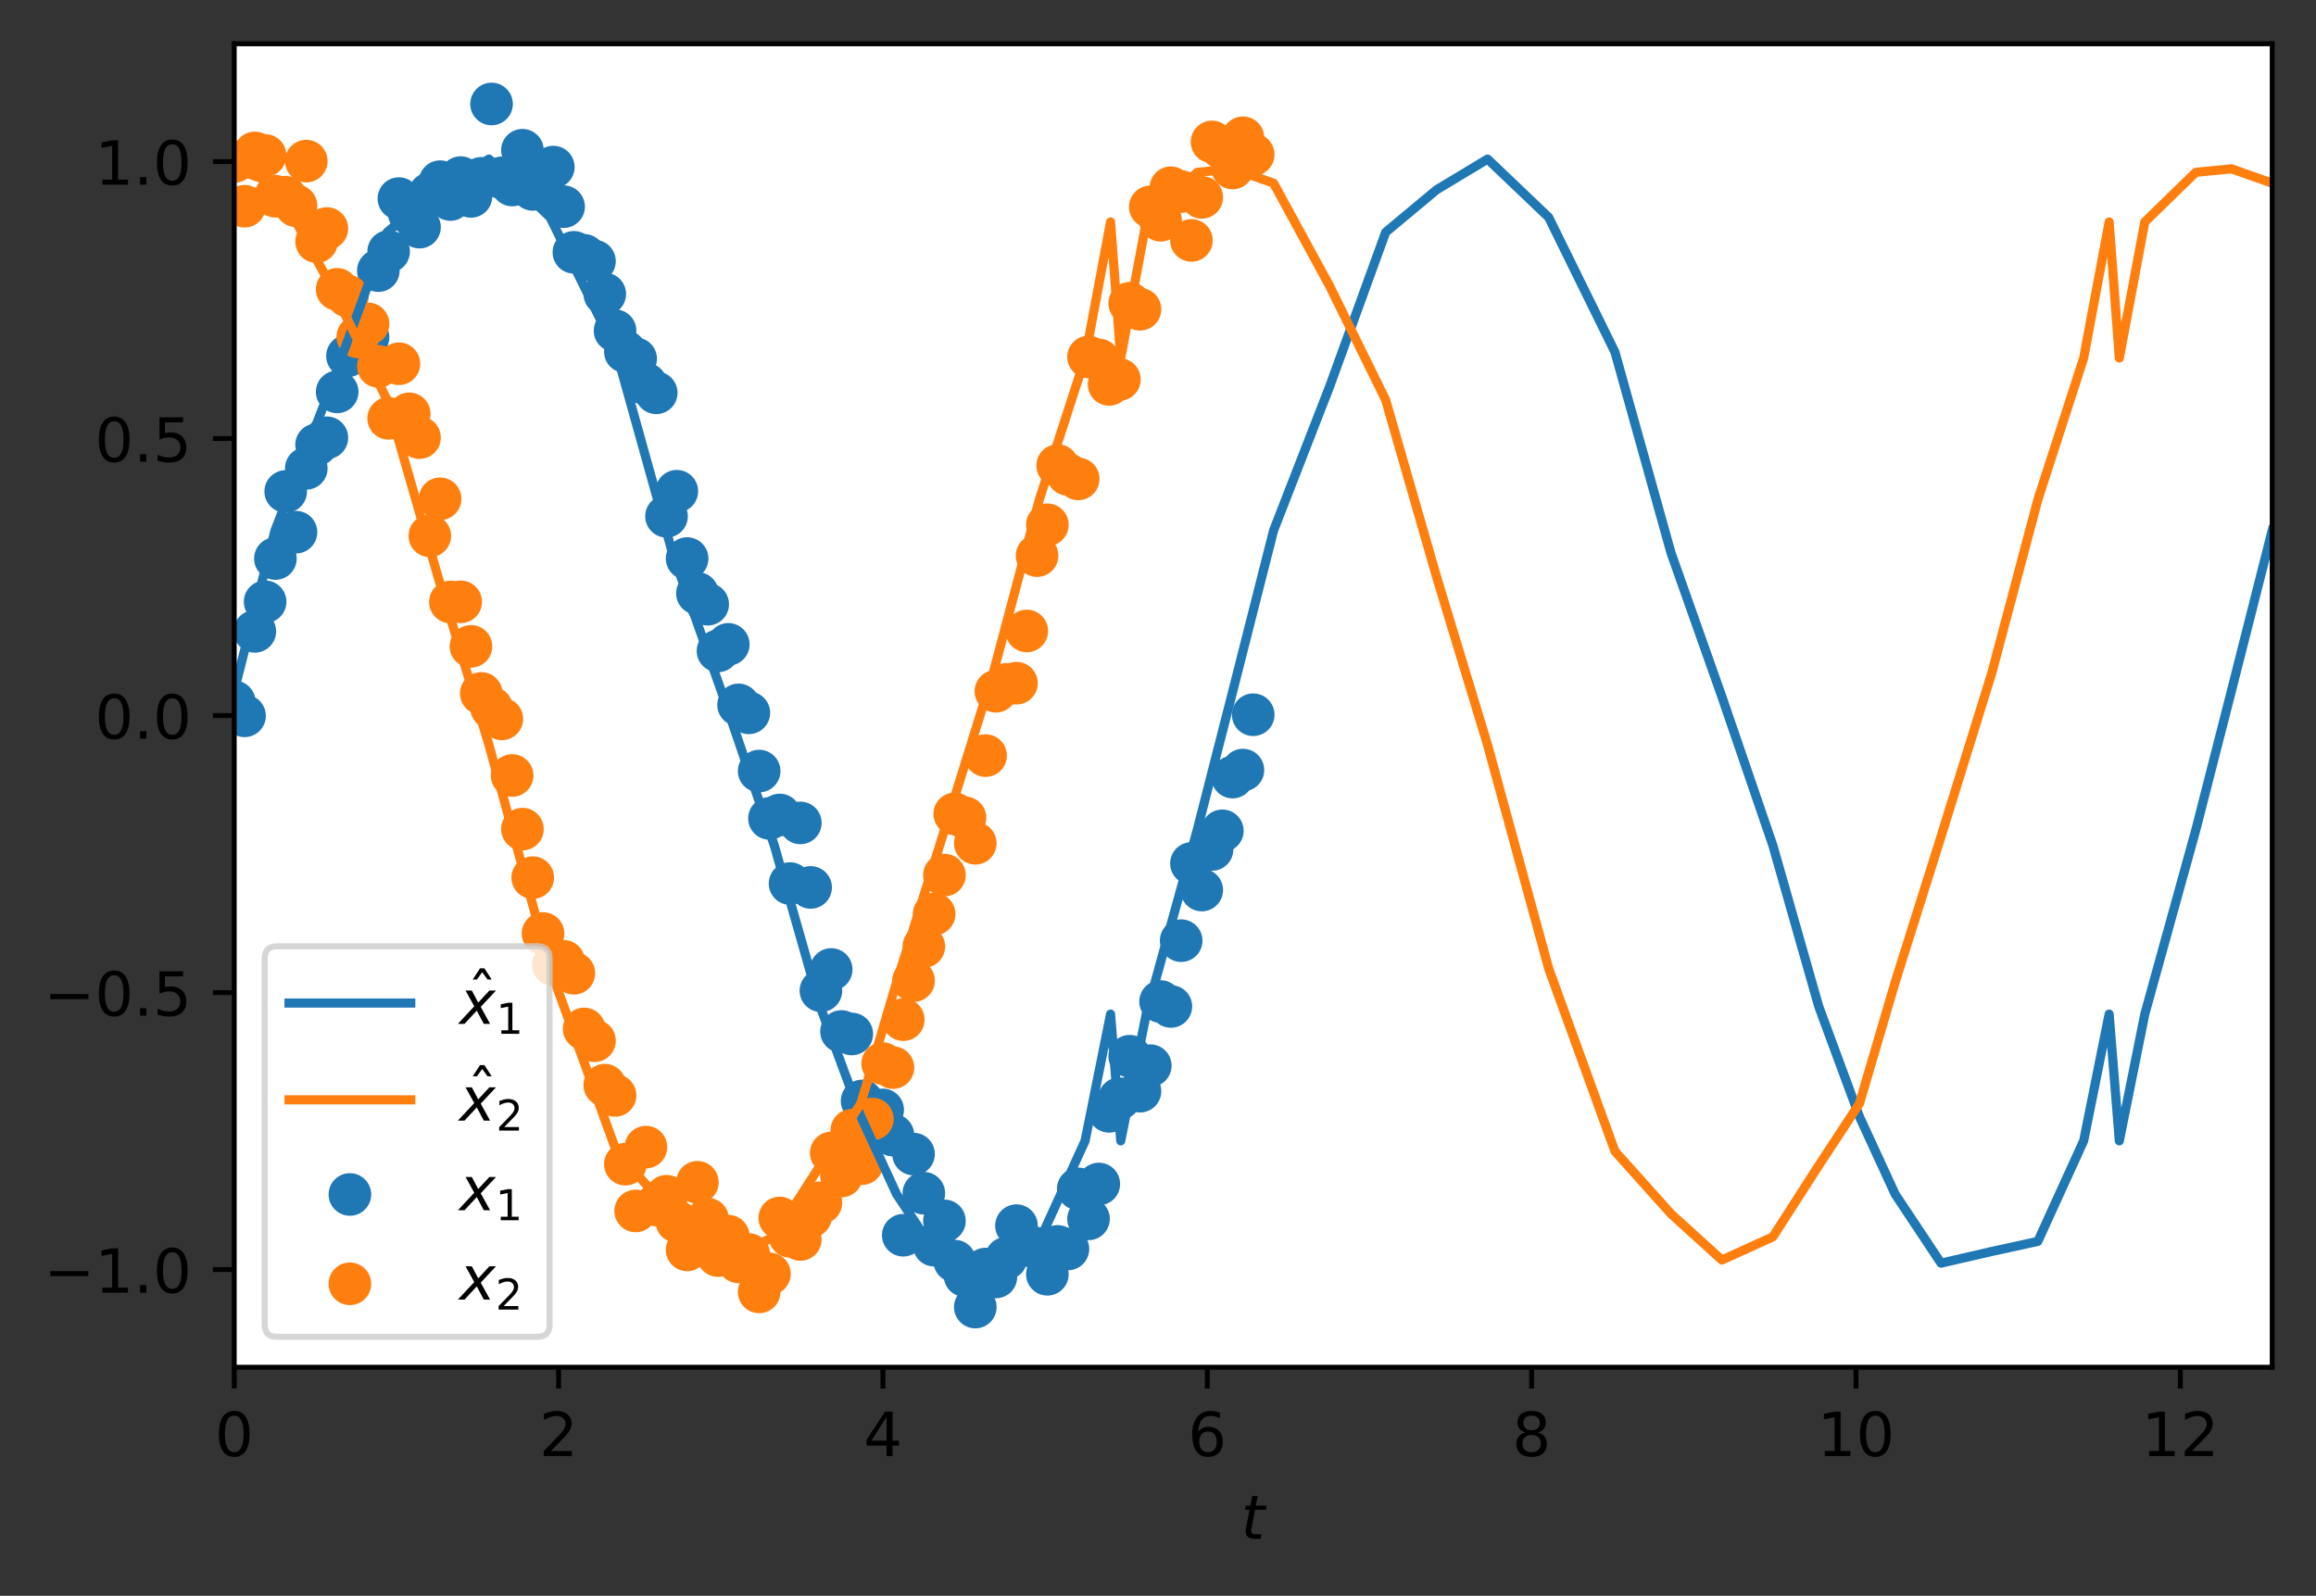 <?xml version="1.0" encoding="utf-8" standalone="no"?>
<!DOCTYPE svg PUBLIC "-//W3C//DTD SVG 1.1//EN"
  "http://www.w3.org/Graphics/SVG/1.1/DTD/svg11.dtd">
<!-- Created with matplotlib (https://matplotlib.org/) -->
<svg height="262.196pt" version="1.1" viewBox="0 0 380.483 262.196" width="380.483pt" xmlns="http://www.w3.org/2000/svg" xmlns:xlink="http://www.w3.org/1999/xlink">
 <rect x="0" y="0" width="380.483" height="262.196" fill="#333333" stroke="none"/>
 <defs>
  <style type="text/css">*{stroke-linecap:butt;stroke-linejoin:round;}</style>
 </defs>
 <g id="figure_1">
  <g id="patch_1">
   <path d="M -0 262.196 
L 380.483 262.196 
L 380.483 0 
L -0 0 
z
" style="fill:none;"/>
  </g>
  <g id="axes_1">
   <g id="patch_2">
    <path d="M 38.483 224.64 
L 373.283 224.64 
L 373.283 7.2 
L 38.483 7.2 
z
" style="fill:#ffffff;"/>
   </g>
   <g id="PathCollection_1">
    <defs>
     <path d="M 0 3 
C 0.796 3 1.559 2.684 2.121 2.121 
C 2.684 1.559 3 0.796 3 0 
C 3 -0.796 2.684 -1.559 2.121 -2.121 
C 1.559 -2.684 0.796 -3 0 -3 
C -0.796 -3 -1.559 -2.684 -2.121 -2.121 
C -2.684 -1.559 -3 -0.796 -3 0 
C -3 0.796 -2.684 1.559 -2.121 2.121 
C -1.559 2.684 -0.796 3 0 3 
z
" id="m0c9b42a8b5" style="stroke:#1f77b4;"/>
    </defs>
    <g clip-path="url(#p065cca8076)">
     <use style="fill:#1f77b4;stroke:#1f77b4;" x="38.483" xlink:href="#m0c9b42a8b5" y="115.317"/>
     <use style="fill:#1f77b4;stroke:#1f77b4;" x="40.174" xlink:href="#m0c9b42a8b5" y="117.614"/>
     <use style="fill:#1f77b4;stroke:#1f77b4;" x="41.865" xlink:href="#m0c9b42a8b5" y="103.735"/>
     <use style="fill:#1f77b4;stroke:#1f77b4;" x="43.556" xlink:href="#m0c9b42a8b5" y="98.873"/>
     <use style="fill:#1f77b4;stroke:#1f77b4;" x="45.246" xlink:href="#m0c9b42a8b5" y="91.77"/>
     <use style="fill:#1f77b4;stroke:#1f77b4;" x="46.937" xlink:href="#m0c9b42a8b5" y="80.75"/>
     <use style="fill:#1f77b4;stroke:#1f77b4;" x="48.628" xlink:href="#m0c9b42a8b5" y="87.438"/>
     <use style="fill:#1f77b4;stroke:#1f77b4;" x="50.319" xlink:href="#m0c9b42a8b5" y="76.952"/>
     <use style="fill:#1f77b4;stroke:#1f77b4;" x="52.01" xlink:href="#m0c9b42a8b5" y="73.072"/>
     <use style="fill:#1f77b4;stroke:#1f77b4;" x="53.701" xlink:href="#m0c9b42a8b5" y="71.927"/>
     <use style="fill:#1f77b4;stroke:#1f77b4;" x="55.392" xlink:href="#m0c9b42a8b5" y="64.39"/>
     <use style="fill:#1f77b4;stroke:#1f77b4;" x="57.083" xlink:href="#m0c9b42a8b5" y="58.484"/>
     <use style="fill:#1f77b4;stroke:#1f77b4;" x="58.774" xlink:href="#m0c9b42a8b5" y="57.768"/>
     <use style="fill:#1f77b4;stroke:#1f77b4;" x="60.465" xlink:href="#m0c9b42a8b5" y="55.408"/>
     <use style="fill:#1f77b4;stroke:#1f77b4;" x="62.156" xlink:href="#m0c9b42a8b5" y="44.464"/>
     <use style="fill:#1f77b4;stroke:#1f77b4;" x="63.846" xlink:href="#m0c9b42a8b5" y="41.327"/>
     <use style="fill:#1f77b4;stroke:#1f77b4;" x="65.537" xlink:href="#m0c9b42a8b5" y="32.631"/>
     <use style="fill:#1f77b4;stroke:#1f77b4;" x="67.228" xlink:href="#m0c9b42a8b5" y="35.033"/>
     <use style="fill:#1f77b4;stroke:#1f77b4;" x="68.919" xlink:href="#m0c9b42a8b5" y="37.318"/>
     <use style="fill:#1f77b4;stroke:#1f77b4;" x="70.61" xlink:href="#m0c9b42a8b5" y="31.808"/>
     <use style="fill:#1f77b4;stroke:#1f77b4;" x="72.301" xlink:href="#m0c9b42a8b5" y="29.85"/>
     <use style="fill:#1f77b4;stroke:#1f77b4;" x="73.992" xlink:href="#m0c9b42a8b5" y="32.782"/>
     <use style="fill:#1f77b4;stroke:#1f77b4;" x="75.683" xlink:href="#m0c9b42a8b5" y="29.179"/>
     <use style="fill:#1f77b4;stroke:#1f77b4;" x="77.374" xlink:href="#m0c9b42a8b5" y="32.268"/>
     <use style="fill:#1f77b4;stroke:#1f77b4;" x="79.065" xlink:href="#m0c9b42a8b5" y="29.301"/>
     <use style="fill:#1f77b4;stroke:#1f77b4;" x="80.756" xlink:href="#m0c9b42a8b5" y="17.084"/>
     <use style="fill:#1f77b4;stroke:#1f77b4;" x="82.446" xlink:href="#m0c9b42a8b5" y="29.216"/>
     <use style="fill:#1f77b4;stroke:#1f77b4;" x="84.137" xlink:href="#m0c9b42a8b5" y="30.397"/>
     <use style="fill:#1f77b4;stroke:#1f77b4;" x="85.828" xlink:href="#m0c9b42a8b5" y="24.683"/>
     <use style="fill:#1f77b4;stroke:#1f77b4;" x="87.519" xlink:href="#m0c9b42a8b5" y="31.118"/>
     <use style="fill:#1f77b4;stroke:#1f77b4;" x="89.21" xlink:href="#m0c9b42a8b5" y="31.183"/>
     <use style="fill:#1f77b4;stroke:#1f77b4;" x="90.901" xlink:href="#m0c9b42a8b5" y="27.453"/>
     <use style="fill:#1f77b4;stroke:#1f77b4;" x="92.592" xlink:href="#m0c9b42a8b5" y="33.955"/>
     <use style="fill:#1f77b4;stroke:#1f77b4;" x="94.283" xlink:href="#m0c9b42a8b5" y="41.456"/>
     <use style="fill:#1f77b4;stroke:#1f77b4;" x="95.974" xlink:href="#m0c9b42a8b5" y="41.953"/>
     <use style="fill:#1f77b4;stroke:#1f77b4;" x="97.665" xlink:href="#m0c9b42a8b5" y="42.909"/>
     <use style="fill:#1f77b4;stroke:#1f77b4;" x="99.356" xlink:href="#m0c9b42a8b5" y="48.304"/>
     <use style="fill:#1f77b4;stroke:#1f77b4;" x="101.046" xlink:href="#m0c9b42a8b5" y="54.338"/>
     <use style="fill:#1f77b4;stroke:#1f77b4;" x="102.737" xlink:href="#m0c9b42a8b5" y="57.78"/>
     <use style="fill:#1f77b4;stroke:#1f77b4;" x="104.428" xlink:href="#m0c9b42a8b5" y="58.954"/>
     <use style="fill:#1f77b4;stroke:#1f77b4;" x="106.119" xlink:href="#m0c9b42a8b5" y="63.11"/>
     <use style="fill:#1f77b4;stroke:#1f77b4;" x="107.81" xlink:href="#m0c9b42a8b5" y="64.541"/>
     <use style="fill:#1f77b4;stroke:#1f77b4;" x="109.501" xlink:href="#m0c9b42a8b5" y="84.829"/>
     <use style="fill:#1f77b4;stroke:#1f77b4;" x="111.192" xlink:href="#m0c9b42a8b5" y="80.711"/>
     <use style="fill:#1f77b4;stroke:#1f77b4;" x="112.883" xlink:href="#m0c9b42a8b5" y="91.771"/>
     <use style="fill:#1f77b4;stroke:#1f77b4;" x="114.574" xlink:href="#m0c9b42a8b5" y="97.498"/>
     <use style="fill:#1f77b4;stroke:#1f77b4;" x="116.265" xlink:href="#m0c9b42a8b5" y="99.279"/>
     <use style="fill:#1f77b4;stroke:#1f77b4;" x="117.956" xlink:href="#m0c9b42a8b5" y="106.948"/>
     <use style="fill:#1f77b4;stroke:#1f77b4;" x="119.646" xlink:href="#m0c9b42a8b5" y="105.871"/>
     <use style="fill:#1f77b4;stroke:#1f77b4;" x="121.337" xlink:href="#m0c9b42a8b5" y="115.815"/>
     <use style="fill:#1f77b4;stroke:#1f77b4;" x="123.028" xlink:href="#m0c9b42a8b5" y="117.123"/>
     <use style="fill:#1f77b4;stroke:#1f77b4;" x="124.719" xlink:href="#m0c9b42a8b5" y="126.686"/>
     <use style="fill:#1f77b4;stroke:#1f77b4;" x="126.41" xlink:href="#m0c9b42a8b5" y="134.471"/>
     <use style="fill:#1f77b4;stroke:#1f77b4;" x="128.101" xlink:href="#m0c9b42a8b5" y="133.903"/>
     <use style="fill:#1f77b4;stroke:#1f77b4;" x="129.792" xlink:href="#m0c9b42a8b5" y="145.171"/>
     <use style="fill:#1f77b4;stroke:#1f77b4;" x="131.483" xlink:href="#m0c9b42a8b5" y="135.208"/>
     <use style="fill:#1f77b4;stroke:#1f77b4;" x="133.174" xlink:href="#m0c9b42a8b5" y="145.808"/>
     <use style="fill:#1f77b4;stroke:#1f77b4;" x="134.865" xlink:href="#m0c9b42a8b5" y="162.779"/>
     <use style="fill:#1f77b4;stroke:#1f77b4;" x="136.556" xlink:href="#m0c9b42a8b5" y="159.288"/>
     <use style="fill:#1f77b4;stroke:#1f77b4;" x="138.246" xlink:href="#m0c9b42a8b5" y="169.476"/>
     <use style="fill:#1f77b4;stroke:#1f77b4;" x="139.937" xlink:href="#m0c9b42a8b5" y="169.888"/>
     <use style="fill:#1f77b4;stroke:#1f77b4;" x="141.628" xlink:href="#m0c9b42a8b5" y="180.889"/>
     <use style="fill:#1f77b4;stroke:#1f77b4;" x="143.319" xlink:href="#m0c9b42a8b5" y="184.206"/>
     <use style="fill:#1f77b4;stroke:#1f77b4;" x="145.01" xlink:href="#m0c9b42a8b5" y="182.358"/>
     <use style="fill:#1f77b4;stroke:#1f77b4;" x="146.701" xlink:href="#m0c9b42a8b5" y="186.507"/>
     <use style="fill:#1f77b4;stroke:#1f77b4;" x="148.392" xlink:href="#m0c9b42a8b5" y="202.953"/>
     <use style="fill:#1f77b4;stroke:#1f77b4;" x="150.083" xlink:href="#m0c9b42a8b5" y="189.617"/>
     <use style="fill:#1f77b4;stroke:#1f77b4;" x="151.774" xlink:href="#m0c9b42a8b5" y="196.052"/>
     <use style="fill:#1f77b4;stroke:#1f77b4;" x="153.465" xlink:href="#m0c9b42a8b5" y="204.589"/>
     <use style="fill:#1f77b4;stroke:#1f77b4;" x="155.156" xlink:href="#m0c9b42a8b5" y="200.59"/>
     <use style="fill:#1f77b4;stroke:#1f77b4;" x="156.846" xlink:href="#m0c9b42a8b5" y="207.203"/>
     <use style="fill:#1f77b4;stroke:#1f77b4;" x="158.537" xlink:href="#m0c9b42a8b5" y="209.596"/>
     <use style="fill:#1f77b4;stroke:#1f77b4;" x="160.228" xlink:href="#m0c9b42a8b5" y="214.756"/>
     <use style="fill:#1f77b4;stroke:#1f77b4;" x="161.919" xlink:href="#m0c9b42a8b5" y="208.504"/>
     <use style="fill:#1f77b4;stroke:#1f77b4;" x="163.61" xlink:href="#m0c9b42a8b5" y="209.811"/>
     <use style="fill:#1f77b4;stroke:#1f77b4;" x="165.301" xlink:href="#m0c9b42a8b5" y="206.742"/>
     <use style="fill:#1f77b4;stroke:#1f77b4;" x="166.992" xlink:href="#m0c9b42a8b5" y="201.377"/>
     <use style="fill:#1f77b4;stroke:#1f77b4;" x="168.683" xlink:href="#m0c9b42a8b5" y="204.515"/>
     <use style="fill:#1f77b4;stroke:#1f77b4;" x="170.374" xlink:href="#m0c9b42a8b5" y="205.111"/>
     <use style="fill:#1f77b4;stroke:#1f77b4;" x="172.065" xlink:href="#m0c9b42a8b5" y="209.369"/>
     <use style="fill:#1f77b4;stroke:#1f77b4;" x="173.756" xlink:href="#m0c9b42a8b5" y="204.79"/>
     <use style="fill:#1f77b4;stroke:#1f77b4;" x="175.446" xlink:href="#m0c9b42a8b5" y="205.213"/>
     <use style="fill:#1f77b4;stroke:#1f77b4;" x="177.137" xlink:href="#m0c9b42a8b5" y="195.335"/>
     <use style="fill:#1f77b4;stroke:#1f77b4;" x="178.828" xlink:href="#m0c9b42a8b5" y="200.268"/>
     <use style="fill:#1f77b4;stroke:#1f77b4;" x="180.519" xlink:href="#m0c9b42a8b5" y="194.533"/>
     <use style="fill:#1f77b4;stroke:#1f77b4;" x="182.21" xlink:href="#m0c9b42a8b5" y="182.602"/>
     <use style="fill:#1f77b4;stroke:#1f77b4;" x="183.901" xlink:href="#m0c9b42a8b5" y="180.527"/>
     <use style="fill:#1f77b4;stroke:#1f77b4;" x="185.592" xlink:href="#m0c9b42a8b5" y="173.541"/>
     <use style="fill:#1f77b4;stroke:#1f77b4;" x="187.283" xlink:href="#m0c9b42a8b5" y="179.287"/>
     <use style="fill:#1f77b4;stroke:#1f77b4;" x="188.974" xlink:href="#m0c9b42a8b5" y="175.093"/>
     <use style="fill:#1f77b4;stroke:#1f77b4;" x="190.665" xlink:href="#m0c9b42a8b5" y="164.554"/>
     <use style="fill:#1f77b4;stroke:#1f77b4;" x="192.356" xlink:href="#m0c9b42a8b5" y="165.363"/>
     <use style="fill:#1f77b4;stroke:#1f77b4;" x="194.046" xlink:href="#m0c9b42a8b5" y="154.557"/>
     <use style="fill:#1f77b4;stroke:#1f77b4;" x="195.737" xlink:href="#m0c9b42a8b5" y="141.869"/>
     <use style="fill:#1f77b4;stroke:#1f77b4;" x="197.428" xlink:href="#m0c9b42a8b5" y="146.238"/>
     <use style="fill:#1f77b4;stroke:#1f77b4;" x="199.119" xlink:href="#m0c9b42a8b5" y="139.568"/>
     <use style="fill:#1f77b4;stroke:#1f77b4;" x="200.81" xlink:href="#m0c9b42a8b5" y="136.504"/>
     <use style="fill:#1f77b4;stroke:#1f77b4;" x="202.501" xlink:href="#m0c9b42a8b5" y="127.679"/>
     <use style="fill:#1f77b4;stroke:#1f77b4;" x="204.192" xlink:href="#m0c9b42a8b5" y="126.523"/>
     <use style="fill:#1f77b4;stroke:#1f77b4;" x="205.883" xlink:href="#m0c9b42a8b5" y="117.434"/>
    </g>
   </g>
   <g id="PathCollection_2">
    <defs>
     <path d="M 0 3 
C 0.796 3 1.559 2.684 2.121 2.121 
C 2.684 1.559 3 0.796 3 0 
C 3 -0.796 2.684 -1.559 2.121 -2.121 
C 1.559 -2.684 0.796 -3 0 -3 
C -0.796 -3 -1.559 -2.684 -2.121 -2.121 
C -2.684 -1.559 -3 -0.796 -3 0 
C -3 0.796 -2.684 1.559 -2.121 2.121 
C -1.559 2.684 -0.796 3 0 3 
z
" id="m1b4b2183c7" style="stroke:#ff7f0e;"/>
    </defs>
    <g clip-path="url(#p065cca8076)">
     <use style="fill:#ff7f0e;stroke:#ff7f0e;" x="38.483" xlink:href="#m1b4b2183c7" y="26.552"/>
     <use style="fill:#ff7f0e;stroke:#ff7f0e;" x="40.174" xlink:href="#m1b4b2183c7" y="33.884"/>
     <use style="fill:#ff7f0e;stroke:#ff7f0e;" x="41.865" xlink:href="#m1b4b2183c7" y="25.126"/>
     <use style="fill:#ff7f0e;stroke:#ff7f0e;" x="43.556" xlink:href="#m1b4b2183c7" y="25.543"/>
     <use style="fill:#ff7f0e;stroke:#ff7f0e;" x="45.246" xlink:href="#m1b4b2183c7" y="32.244"/>
     <use style="fill:#ff7f0e;stroke:#ff7f0e;" x="46.937" xlink:href="#m1b4b2183c7" y="32.407"/>
     <use style="fill:#ff7f0e;stroke:#ff7f0e;" x="48.628" xlink:href="#m1b4b2183c7" y="33.811"/>
     <use style="fill:#ff7f0e;stroke:#ff7f0e;" x="50.319" xlink:href="#m1b4b2183c7" y="26.471"/>
     <use style="fill:#ff7f0e;stroke:#ff7f0e;" x="52.01" xlink:href="#m1b4b2183c7" y="39.702"/>
     <use style="fill:#ff7f0e;stroke:#ff7f0e;" x="53.701" xlink:href="#m1b4b2183c7" y="37.545"/>
     <use style="fill:#ff7f0e;stroke:#ff7f0e;" x="55.392" xlink:href="#m1b4b2183c7" y="47.538"/>
     <use style="fill:#ff7f0e;stroke:#ff7f0e;" x="57.083" xlink:href="#m1b4b2183c7" y="48.626"/>
     <use style="fill:#ff7f0e;stroke:#ff7f0e;" x="58.774" xlink:href="#m1b4b2183c7" y="55.346"/>
     <use style="fill:#ff7f0e;stroke:#ff7f0e;" x="60.465" xlink:href="#m1b4b2183c7" y="53.219"/>
     <use style="fill:#ff7f0e;stroke:#ff7f0e;" x="62.156" xlink:href="#m1b4b2183c7" y="60.198"/>
     <use style="fill:#ff7f0e;stroke:#ff7f0e;" x="63.846" xlink:href="#m1b4b2183c7" y="68.735"/>
     <use style="fill:#ff7f0e;stroke:#ff7f0e;" x="65.537" xlink:href="#m1b4b2183c7" y="59.767"/>
     <use style="fill:#ff7f0e;stroke:#ff7f0e;" x="67.228" xlink:href="#m1b4b2183c7" y="67.993"/>
     <use style="fill:#ff7f0e;stroke:#ff7f0e;" x="68.919" xlink:href="#m1b4b2183c7" y="71.904"/>
     <use style="fill:#ff7f0e;stroke:#ff7f0e;" x="70.61" xlink:href="#m1b4b2183c7" y="88.042"/>
     <use style="fill:#ff7f0e;stroke:#ff7f0e;" x="72.301" xlink:href="#m1b4b2183c7" y="81.953"/>
     <use style="fill:#ff7f0e;stroke:#ff7f0e;" x="73.992" xlink:href="#m1b4b2183c7" y="98.909"/>
     <use style="fill:#ff7f0e;stroke:#ff7f0e;" x="75.683" xlink:href="#m1b4b2183c7" y="98.885"/>
     <use style="fill:#ff7f0e;stroke:#ff7f0e;" x="77.374" xlink:href="#m1b4b2183c7" y="106.2"/>
     <use style="fill:#ff7f0e;stroke:#ff7f0e;" x="79.065" xlink:href="#m1b4b2183c7" y="113.933"/>
     <use style="fill:#ff7f0e;stroke:#ff7f0e;" x="80.756" xlink:href="#m1b4b2183c7" y="116.311"/>
     <use style="fill:#ff7f0e;stroke:#ff7f0e;" x="82.446" xlink:href="#m1b4b2183c7" y="118.119"/>
     <use style="fill:#ff7f0e;stroke:#ff7f0e;" x="84.137" xlink:href="#m1b4b2183c7" y="127.42"/>
     <use style="fill:#ff7f0e;stroke:#ff7f0e;" x="85.828" xlink:href="#m1b4b2183c7" y="136.225"/>
     <use style="fill:#ff7f0e;stroke:#ff7f0e;" x="87.519" xlink:href="#m1b4b2183c7" y="144.198"/>
     <use style="fill:#ff7f0e;stroke:#ff7f0e;" x="89.21" xlink:href="#m1b4b2183c7" y="153.377"/>
     <use style="fill:#ff7f0e;stroke:#ff7f0e;" x="90.901" xlink:href="#m1b4b2183c7" y="158.512"/>
     <use style="fill:#ff7f0e;stroke:#ff7f0e;" x="92.592" xlink:href="#m1b4b2183c7" y="157.941"/>
     <use style="fill:#ff7f0e;stroke:#ff7f0e;" x="94.283" xlink:href="#m1b4b2183c7" y="159.911"/>
     <use style="fill:#ff7f0e;stroke:#ff7f0e;" x="95.974" xlink:href="#m1b4b2183c7" y="169.055"/>
     <use style="fill:#ff7f0e;stroke:#ff7f0e;" x="97.665" xlink:href="#m1b4b2183c7" y="171.003"/>
     <use style="fill:#ff7f0e;stroke:#ff7f0e;" x="99.356" xlink:href="#m1b4b2183c7" y="178.295"/>
     <use style="fill:#ff7f0e;stroke:#ff7f0e;" x="101.046" xlink:href="#m1b4b2183c7" y="179.98"/>
     <use style="fill:#ff7f0e;stroke:#ff7f0e;" x="102.737" xlink:href="#m1b4b2183c7" y="191.274"/>
     <use style="fill:#ff7f0e;stroke:#ff7f0e;" x="104.428" xlink:href="#m1b4b2183c7" y="198.964"/>
     <use style="fill:#ff7f0e;stroke:#ff7f0e;" x="106.119" xlink:href="#m1b4b2183c7" y="188.476"/>
     <use style="fill:#ff7f0e;stroke:#ff7f0e;" x="107.81" xlink:href="#m1b4b2183c7" y="197.996"/>
     <use style="fill:#ff7f0e;stroke:#ff7f0e;" x="109.501" xlink:href="#m1b4b2183c7" y="196.545"/>
     <use style="fill:#ff7f0e;stroke:#ff7f0e;" x="111.192" xlink:href="#m1b4b2183c7" y="200.688"/>
     <use style="fill:#ff7f0e;stroke:#ff7f0e;" x="112.883" xlink:href="#m1b4b2183c7" y="205.365"/>
     <use style="fill:#ff7f0e;stroke:#ff7f0e;" x="114.574" xlink:href="#m1b4b2183c7" y="194.256"/>
     <use style="fill:#ff7f0e;stroke:#ff7f0e;" x="116.265" xlink:href="#m1b4b2183c7" y="200.316"/>
     <use style="fill:#ff7f0e;stroke:#ff7f0e;" x="117.956" xlink:href="#m1b4b2183c7" y="206.296"/>
     <use style="fill:#ff7f0e;stroke:#ff7f0e;" x="119.646" xlink:href="#m1b4b2183c7" y="203.112"/>
     <use style="fill:#ff7f0e;stroke:#ff7f0e;" x="121.337" xlink:href="#m1b4b2183c7" y="207.344"/>
     <use style="fill:#ff7f0e;stroke:#ff7f0e;" x="123.028" xlink:href="#m1b4b2183c7" y="206.126"/>
     <use style="fill:#ff7f0e;stroke:#ff7f0e;" x="124.719" xlink:href="#m1b4b2183c7" y="212.263"/>
     <use style="fill:#ff7f0e;stroke:#ff7f0e;" x="126.41" xlink:href="#m1b4b2183c7" y="209.296"/>
     <use style="fill:#ff7f0e;stroke:#ff7f0e;" x="128.101" xlink:href="#m1b4b2183c7" y="200.118"/>
     <use style="fill:#ff7f0e;stroke:#ff7f0e;" x="129.792" xlink:href="#m1b4b2183c7" y="203.135"/>
     <use style="fill:#ff7f0e;stroke:#ff7f0e;" x="131.483" xlink:href="#m1b4b2183c7" y="203.649"/>
     <use style="fill:#ff7f0e;stroke:#ff7f0e;" x="133.174" xlink:href="#m1b4b2183c7" y="199.86"/>
     <use style="fill:#ff7f0e;stroke:#ff7f0e;" x="134.865" xlink:href="#m1b4b2183c7" y="197.613"/>
     <use style="fill:#ff7f0e;stroke:#ff7f0e;" x="136.556" xlink:href="#m1b4b2183c7" y="189.434"/>
     <use style="fill:#ff7f0e;stroke:#ff7f0e;" x="138.246" xlink:href="#m1b4b2183c7" y="193.227"/>
     <use style="fill:#ff7f0e;stroke:#ff7f0e;" x="139.937" xlink:href="#m1b4b2183c7" y="185.706"/>
     <use style="fill:#ff7f0e;stroke:#ff7f0e;" x="141.628" xlink:href="#m1b4b2183c7" y="191.188"/>
     <use style="fill:#ff7f0e;stroke:#ff7f0e;" x="143.319" xlink:href="#m1b4b2183c7" y="183.855"/>
     <use style="fill:#ff7f0e;stroke:#ff7f0e;" x="145.01" xlink:href="#m1b4b2183c7" y="174.747"/>
     <use style="fill:#ff7f0e;stroke:#ff7f0e;" x="146.701" xlink:href="#m1b4b2183c7" y="175.414"/>
     <use style="fill:#ff7f0e;stroke:#ff7f0e;" x="148.392" xlink:href="#m1b4b2183c7" y="167.532"/>
     <use style="fill:#ff7f0e;stroke:#ff7f0e;" x="150.083" xlink:href="#m1b4b2183c7" y="161.123"/>
     <use style="fill:#ff7f0e;stroke:#ff7f0e;" x="151.774" xlink:href="#m1b4b2183c7" y="155.506"/>
     <use style="fill:#ff7f0e;stroke:#ff7f0e;" x="153.465" xlink:href="#m1b4b2183c7" y="150.185"/>
     <use style="fill:#ff7f0e;stroke:#ff7f0e;" x="155.156" xlink:href="#m1b4b2183c7" y="143.779"/>
     <use style="fill:#ff7f0e;stroke:#ff7f0e;" x="156.846" xlink:href="#m1b4b2183c7" y="133.723"/>
     <use style="fill:#ff7f0e;stroke:#ff7f0e;" x="158.537" xlink:href="#m1b4b2183c7" y="134.369"/>
     <use style="fill:#ff7f0e;stroke:#ff7f0e;" x="160.228" xlink:href="#m1b4b2183c7" y="138.551"/>
     <use style="fill:#ff7f0e;stroke:#ff7f0e;" x="161.919" xlink:href="#m1b4b2183c7" y="124.149"/>
     <use style="fill:#ff7f0e;stroke:#ff7f0e;" x="163.61" xlink:href="#m1b4b2183c7" y="113.576"/>
     <use style="fill:#ff7f0e;stroke:#ff7f0e;" x="165.301" xlink:href="#m1b4b2183c7" y="112.449"/>
     <use style="fill:#ff7f0e;stroke:#ff7f0e;" x="166.992" xlink:href="#m1b4b2183c7" y="112.249"/>
     <use style="fill:#ff7f0e;stroke:#ff7f0e;" x="168.683" xlink:href="#m1b4b2183c7" y="103.668"/>
     <use style="fill:#ff7f0e;stroke:#ff7f0e;" x="170.374" xlink:href="#m1b4b2183c7" y="91.29"/>
     <use style="fill:#ff7f0e;stroke:#ff7f0e;" x="172.065" xlink:href="#m1b4b2183c7" y="86.225"/>
     <use style="fill:#ff7f0e;stroke:#ff7f0e;" x="173.756" xlink:href="#m1b4b2183c7" y="76.49"/>
     <use style="fill:#ff7f0e;stroke:#ff7f0e;" x="175.446" xlink:href="#m1b4b2183c7" y="77.952"/>
     <use style="fill:#ff7f0e;stroke:#ff7f0e;" x="177.137" xlink:href="#m1b4b2183c7" y="78.686"/>
     <use style="fill:#ff7f0e;stroke:#ff7f0e;" x="178.828" xlink:href="#m1b4b2183c7" y="58.651"/>
     <use style="fill:#ff7f0e;stroke:#ff7f0e;" x="180.519" xlink:href="#m1b4b2183c7" y="59.139"/>
     <use style="fill:#ff7f0e;stroke:#ff7f0e;" x="182.21" xlink:href="#m1b4b2183c7" y="63.165"/>
     <use style="fill:#ff7f0e;stroke:#ff7f0e;" x="183.901" xlink:href="#m1b4b2183c7" y="62.347"/>
     <use style="fill:#ff7f0e;stroke:#ff7f0e;" x="185.592" xlink:href="#m1b4b2183c7" y="49.831"/>
     <use style="fill:#ff7f0e;stroke:#ff7f0e;" x="187.283" xlink:href="#m1b4b2183c7" y="50.815"/>
     <use style="fill:#ff7f0e;stroke:#ff7f0e;" x="188.974" xlink:href="#m1b4b2183c7" y="33.994"/>
     <use style="fill:#ff7f0e;stroke:#ff7f0e;" x="190.665" xlink:href="#m1b4b2183c7" y="36.19"/>
     <use style="fill:#ff7f0e;stroke:#ff7f0e;" x="192.356" xlink:href="#m1b4b2183c7" y="30.848"/>
     <use style="fill:#ff7f0e;stroke:#ff7f0e;" x="194.046" xlink:href="#m1b4b2183c7" y="31.472"/>
     <use style="fill:#ff7f0e;stroke:#ff7f0e;" x="195.737" xlink:href="#m1b4b2183c7" y="39.5"/>
     <use style="fill:#ff7f0e;stroke:#ff7f0e;" x="197.428" xlink:href="#m1b4b2183c7" y="32.43"/>
     <use style="fill:#ff7f0e;stroke:#ff7f0e;" x="199.119" xlink:href="#m1b4b2183c7" y="23.319"/>
     <use style="fill:#ff7f0e;stroke:#ff7f0e;" x="200.81" xlink:href="#m1b4b2183c7" y="24.388"/>
     <use style="fill:#ff7f0e;stroke:#ff7f0e;" x="202.501" xlink:href="#m1b4b2183c7" y="27.604"/>
     <use style="fill:#ff7f0e;stroke:#ff7f0e;" x="204.192" xlink:href="#m1b4b2183c7" y="22.633"/>
     <use style="fill:#ff7f0e;stroke:#ff7f0e;" x="205.883" xlink:href="#m1b4b2183c7" y="25.392"/>
    </g>
   </g>
   <g id="matplotlib.axis_1">
    <g id="xtick_1">
     <g id="line2d_1">
      <defs>
       <path d="M 0 0 
L 0 3.5 
" id="me643c41abf" style="stroke:#000000;stroke-width:0.8;"/>
      </defs>
      <g>
       <use style="stroke:#000000;stroke-width:0.8;" x="38.483" xlink:href="#me643c41abf" y="224.64"/>
      </g>
     </g>
     <g id="text_1">
      <!-- 0 -->
      <g transform="translate(35.302 239.238)scale(0.1 -0.1)">
       <defs>
        <path d="M 31.781 66.406 
Q 24.172 66.406 20.328 58.906 
Q 16.5 51.422 16.5 36.375 
Q 16.5 21.391 20.328 13.891 
Q 24.172 6.391 31.781 6.391 
Q 39.453 6.391 43.281 13.891 
Q 47.125 21.391 47.125 36.375 
Q 47.125 51.422 43.281 58.906 
Q 39.453 66.406 31.781 66.406 
z
M 31.781 74.219 
Q 44.047 74.219 50.516 64.516 
Q 56.984 54.828 56.984 36.375 
Q 56.984 17.969 50.516 8.266 
Q 44.047 -1.422 31.781 -1.422 
Q 19.531 -1.422 13.062 8.266 
Q 6.594 17.969 6.594 36.375 
Q 6.594 54.828 13.062 64.516 
Q 19.531 74.219 31.781 74.219 
z
" id="DejaVuSans-48"/>
       </defs>
       <use xlink:href="#DejaVuSans-48"/>
      </g>
     </g>
    </g>
    <g id="xtick_2">
     <g id="line2d_2">
      <g>
       <use style="stroke:#000000;stroke-width:0.8;" x="91.768" xlink:href="#me643c41abf" y="224.64"/>
      </g>
     </g>
     <g id="text_2">
      <!-- 2 -->
      <g transform="translate(88.587 239.238)scale(0.1 -0.1)">
       <defs>
        <path d="M 19.188 8.297 
L 53.609 8.297 
L 53.609 0 
L 7.328 0 
L 7.328 8.297 
Q 12.938 14.109 22.625 23.891 
Q 32.328 33.688 34.812 36.531 
Q 39.547 41.844 41.422 45.531 
Q 43.312 49.219 43.312 52.781 
Q 43.312 58.594 39.234 62.25 
Q 35.156 65.922 28.609 65.922 
Q 23.969 65.922 18.812 64.312 
Q 13.672 62.703 7.812 59.422 
L 7.812 69.391 
Q 13.766 71.781 18.938 73 
Q 24.125 74.219 28.422 74.219 
Q 39.75 74.219 46.484 68.547 
Q 53.219 62.891 53.219 53.422 
Q 53.219 48.922 51.531 44.891 
Q 49.859 40.875 45.406 35.406 
Q 44.188 33.984 37.641 27.219 
Q 31.109 20.453 19.188 8.297 
z
" id="DejaVuSans-50"/>
       </defs>
       <use xlink:href="#DejaVuSans-50"/>
      </g>
     </g>
    </g>
    <g id="xtick_3">
     <g id="line2d_3">
      <g>
       <use style="stroke:#000000;stroke-width:0.8;" x="145.053" xlink:href="#me643c41abf" y="224.64"/>
      </g>
     </g>
     <g id="text_3">
      <!-- 4 -->
      <g transform="translate(141.872 239.238)scale(0.1 -0.1)">
       <defs>
        <path d="M 37.797 64.312 
L 12.891 25.391 
L 37.797 25.391 
z
M 35.203 72.906 
L 47.609 72.906 
L 47.609 25.391 
L 58.016 25.391 
L 58.016 17.188 
L 47.609 17.188 
L 47.609 0 
L 37.797 0 
L 37.797 17.188 
L 4.891 17.188 
L 4.891 26.703 
z
" id="DejaVuSans-52"/>
       </defs>
       <use xlink:href="#DejaVuSans-52"/>
      </g>
     </g>
    </g>
    <g id="xtick_4">
     <g id="line2d_4">
      <g>
       <use style="stroke:#000000;stroke-width:0.8;" x="198.338" xlink:href="#me643c41abf" y="224.64"/>
      </g>
     </g>
     <g id="text_4">
      <!-- 6 -->
      <g transform="translate(195.157 239.238)scale(0.1 -0.1)">
       <defs>
        <path d="M 33.016 40.375 
Q 26.375 40.375 22.484 35.828 
Q 18.609 31.297 18.609 23.391 
Q 18.609 15.531 22.484 10.953 
Q 26.375 6.391 33.016 6.391 
Q 39.656 6.391 43.531 10.953 
Q 47.406 15.531 47.406 23.391 
Q 47.406 31.297 43.531 35.828 
Q 39.656 40.375 33.016 40.375 
z
M 52.594 71.297 
L 52.594 62.312 
Q 48.875 64.062 45.094 64.984 
Q 41.312 65.922 37.594 65.922 
Q 27.828 65.922 22.672 59.328 
Q 17.531 52.734 16.797 39.406 
Q 19.672 43.656 24.016 45.922 
Q 28.375 48.188 33.594 48.188 
Q 44.578 48.188 50.953 41.516 
Q 57.328 34.859 57.328 23.391 
Q 57.328 12.156 50.688 5.359 
Q 44.047 -1.422 33.016 -1.422 
Q 20.359 -1.422 13.672 8.266 
Q 6.984 17.969 6.984 36.375 
Q 6.984 53.656 15.188 63.938 
Q 23.391 74.219 37.203 74.219 
Q 40.922 74.219 44.703 73.484 
Q 48.484 72.75 52.594 71.297 
z
" id="DejaVuSans-54"/>
       </defs>
       <use xlink:href="#DejaVuSans-54"/>
      </g>
     </g>
    </g>
    <g id="xtick_5">
     <g id="line2d_5">
      <g>
       <use style="stroke:#000000;stroke-width:0.8;" x="251.623" xlink:href="#me643c41abf" y="224.64"/>
      </g>
     </g>
     <g id="text_5">
      <!-- 8 -->
      <g transform="translate(248.442 239.238)scale(0.1 -0.1)">
       <defs>
        <path d="M 31.781 34.625 
Q 24.75 34.625 20.719 30.859 
Q 16.703 27.094 16.703 20.516 
Q 16.703 13.922 20.719 10.156 
Q 24.75 6.391 31.781 6.391 
Q 38.812 6.391 42.859 10.172 
Q 46.922 13.969 46.922 20.516 
Q 46.922 27.094 42.891 30.859 
Q 38.875 34.625 31.781 34.625 
z
M 21.922 38.812 
Q 15.578 40.375 12.031 44.719 
Q 8.5 49.078 8.5 55.328 
Q 8.5 64.062 14.719 69.141 
Q 20.953 74.219 31.781 74.219 
Q 42.672 74.219 48.875 69.141 
Q 55.078 64.062 55.078 55.328 
Q 55.078 49.078 51.531 44.719 
Q 48 40.375 41.703 38.812 
Q 48.828 37.156 52.797 32.312 
Q 56.781 27.484 56.781 20.516 
Q 56.781 9.906 50.312 4.234 
Q 43.844 -1.422 31.781 -1.422 
Q 19.734 -1.422 13.25 4.234 
Q 6.781 9.906 6.781 20.516 
Q 6.781 27.484 10.781 32.312 
Q 14.797 37.156 21.922 38.812 
z
M 18.312 54.391 
Q 18.312 48.734 21.844 45.562 
Q 25.391 42.391 31.781 42.391 
Q 38.141 42.391 41.719 45.562 
Q 45.312 48.734 45.312 54.391 
Q 45.312 60.062 41.719 63.234 
Q 38.141 66.406 31.781 66.406 
Q 25.391 66.406 21.844 63.234 
Q 18.312 60.062 18.312 54.391 
z
" id="DejaVuSans-56"/>
       </defs>
       <use xlink:href="#DejaVuSans-56"/>
      </g>
     </g>
    </g>
    <g id="xtick_6">
     <g id="line2d_6">
      <g>
       <use style="stroke:#000000;stroke-width:0.8;" x="304.908" xlink:href="#me643c41abf" y="224.64"/>
      </g>
     </g>
     <g id="text_6">
      <!-- 10 -->
      <g transform="translate(298.546 239.238)scale(0.1 -0.1)">
       <defs>
        <path d="M 12.406 8.297 
L 28.516 8.297 
L 28.516 63.922 
L 10.984 60.406 
L 10.984 69.391 
L 28.422 72.906 
L 38.281 72.906 
L 38.281 8.297 
L 54.391 8.297 
L 54.391 0 
L 12.406 0 
z
" id="DejaVuSans-49"/>
       </defs>
       <use xlink:href="#DejaVuSans-49"/>
       <use x="63.623" xlink:href="#DejaVuSans-48"/>
      </g>
     </g>
    </g>
    <g id="xtick_7">
     <g id="line2d_7">
      <g>
       <use style="stroke:#000000;stroke-width:0.8;" x="358.193" xlink:href="#me643c41abf" y="224.64"/>
      </g>
     </g>
     <g id="text_7">
      <!-- 12 -->
      <g transform="translate(351.831 239.238)scale(0.1 -0.1)">
       <use xlink:href="#DejaVuSans-49"/>
       <use x="63.623" xlink:href="#DejaVuSans-50"/>
      </g>
     </g>
    </g>
    <g id="text_8">
     <!-- $t$ -->
     <g transform="translate(203.883 252.917)scale(0.1 -0.1)">
      <defs>
       <path d="M 42.281 54.688 
L 40.922 47.703 
L 23 47.703 
L 17.188 18.016 
Q 16.891 16.359 16.75 15.234 
Q 16.609 14.109 16.609 13.484 
Q 16.609 10.359 18.484 8.938 
Q 20.359 7.516 24.516 7.516 
L 33.594 7.516 
L 32.078 0 
L 23.484 0 
Q 15.484 0 11.547 3.125 
Q 7.625 6.25 7.625 12.594 
Q 7.625 13.719 7.766 15.062 
Q 7.906 16.406 8.203 18.016 
L 14.016 47.703 
L 6.391 47.703 
L 7.812 54.688 
L 15.281 54.688 
L 18.312 70.219 
L 27.297 70.219 
L 24.312 54.688 
z
" id="DejaVuSans-Oblique-116"/>
      </defs>
      <use transform="translate(0 0.781)" xlink:href="#DejaVuSans-Oblique-116"/>
     </g>
    </g>
   </g>
   <g id="matplotlib.axis_2">
    <g id="ytick_1">
     <g id="line2d_8">
      <defs>
       <path d="M 0 0 
L -3.5 0 
" id="m3834ffb6bf" style="stroke:#000000;stroke-width:0.8;"/>
      </defs>
      <g>
       <use style="stroke:#000000;stroke-width:0.8;" x="38.483" xlink:href="#m3834ffb6bf" y="208.594"/>
      </g>
     </g>
     <g id="text_9">
      <!-- −1.0 -->
      <g transform="translate(7.2 212.393)scale(0.1 -0.1)">
       <defs>
        <path d="M 10.594 35.5 
L 73.188 35.5 
L 73.188 27.203 
L 10.594 27.203 
z
" id="DejaVuSans-8722"/>
        <path d="M 10.688 12.406 
L 21 12.406 
L 21 0 
L 10.688 0 
z
" id="DejaVuSans-46"/>
       </defs>
       <use xlink:href="#DejaVuSans-8722"/>
       <use x="83.789" xlink:href="#DejaVuSans-49"/>
       <use x="147.412" xlink:href="#DejaVuSans-46"/>
       <use x="179.199" xlink:href="#DejaVuSans-48"/>
      </g>
     </g>
    </g>
    <g id="ytick_2">
     <g id="line2d_9">
      <g>
       <use style="stroke:#000000;stroke-width:0.8;" x="38.483" xlink:href="#m3834ffb6bf" y="163.082"/>
      </g>
     </g>
     <g id="text_10">
      <!-- −0.5 -->
      <g transform="translate(7.2 166.881)scale(0.1 -0.1)">
       <defs>
        <path d="M 10.797 72.906 
L 49.516 72.906 
L 49.516 64.594 
L 19.828 64.594 
L 19.828 46.734 
Q 21.969 47.469 24.109 47.828 
Q 26.266 48.188 28.422 48.188 
Q 40.625 48.188 47.75 41.5 
Q 54.891 34.812 54.891 23.391 
Q 54.891 11.625 47.562 5.094 
Q 40.234 -1.422 26.906 -1.422 
Q 22.312 -1.422 17.547 -0.641 
Q 12.797 0.141 7.719 1.703 
L 7.719 11.625 
Q 12.109 9.234 16.797 8.062 
Q 21.484 6.891 26.703 6.891 
Q 35.156 6.891 40.078 11.328 
Q 45.016 15.766 45.016 23.391 
Q 45.016 31 40.078 35.438 
Q 35.156 39.891 26.703 39.891 
Q 22.75 39.891 18.812 39.016 
Q 14.891 38.141 10.797 36.281 
z
" id="DejaVuSans-53"/>
       </defs>
       <use xlink:href="#DejaVuSans-8722"/>
       <use x="83.789" xlink:href="#DejaVuSans-48"/>
       <use x="147.412" xlink:href="#DejaVuSans-46"/>
       <use x="179.199" xlink:href="#DejaVuSans-53"/>
      </g>
     </g>
    </g>
    <g id="ytick_3">
     <g id="line2d_10">
      <g>
       <use style="stroke:#000000;stroke-width:0.8;" x="38.483" xlink:href="#m3834ffb6bf" y="117.571"/>
      </g>
     </g>
     <g id="text_11">
      <!-- 0.0 -->
      <g transform="translate(15.58 121.37)scale(0.1 -0.1)">
       <use xlink:href="#DejaVuSans-48"/>
       <use x="63.623" xlink:href="#DejaVuSans-46"/>
       <use x="95.41" xlink:href="#DejaVuSans-48"/>
      </g>
     </g>
    </g>
    <g id="ytick_4">
     <g id="line2d_11">
      <g>
       <use style="stroke:#000000;stroke-width:0.8;" x="38.483" xlink:href="#m3834ffb6bf" y="72.059"/>
      </g>
     </g>
     <g id="text_12">
      <!-- 0.5 -->
      <g transform="translate(15.58 75.859)scale(0.1 -0.1)">
       <use xlink:href="#DejaVuSans-48"/>
       <use x="63.623" xlink:href="#DejaVuSans-46"/>
       <use x="95.41" xlink:href="#DejaVuSans-53"/>
      </g>
     </g>
    </g>
    <g id="ytick_5">
     <g id="line2d_12">
      <g>
       <use style="stroke:#000000;stroke-width:0.8;" x="38.483" xlink:href="#m3834ffb6bf" y="26.548"/>
      </g>
     </g>
     <g id="text_13">
      <!-- 1.0 -->
      <g transform="translate(15.58 30.347)scale(0.1 -0.1)">
       <use xlink:href="#DejaVuSans-49"/>
       <use x="63.623" xlink:href="#DejaVuSans-46"/>
       <use x="95.41" xlink:href="#DejaVuSans-48"/>
      </g>
     </g>
    </g>
   </g>
   <g id="line2d_13">
    <path clip-path="url(#p065cca8076)" d="M 38.483 113.525 
L 45.179 87.157 
L 54.386 63.508 
L 63.593 38.155 
L 71.963 31.177 
L 80.333 26.136 
L 90.377 35.718 
L 101.258 57.838 
L 110.465 90.818 
L 118.835 114.489 
L 127.205 138.912 
L 134.738 165.358 
L 141.434 183.49 
L 147.293 196.207 
L 154.826 207.54 
L 163.196 205.611 
L 170.729 203.964 
L 178.262 187.444 
L 182.447 166.622 
L 184.121 187.444 
L 188.306 166.622 
L 196.676 136.397 
L 202.535 113.525 
L 209.231 87.157 
L 218.438 63.508 
L 227.645 38.155 
L 236.015 31.177 
L 244.385 26.136 
L 254.429 35.718 
L 265.31 57.838 
L 274.517 90.818 
L 282.887 114.489 
L 291.257 138.912 
L 298.79 165.358 
L 305.486 183.49 
L 311.345 196.207 
L 318.878 207.54 
L 327.248 205.611 
L 334.781 203.964 
L 342.314 187.444 
L 346.499 166.622 
L 348.173 187.444 
L 352.358 166.622 
L 360.728 136.397 
L 366.587 113.525 
L 373.283 87.157 
" style="fill:none;stroke:#1f77b4;stroke-linecap:square;stroke-width:1.5;"/>
   </g>
   <g id="line2d_14">
    <path clip-path="url(#p065cca8076)" d="M 38.483 27.738 
L 45.179 30.095 
L 54.386 46.996 
L 63.593 65.719 
L 71.963 94.798 
L 80.333 122.402 
L 90.377 159.142 
L 101.258 189.164 
L 110.465 199.434 
L 118.835 207.028 
L 127.205 203.212 
L 134.738 191.495 
L 141.434 181.301 
L 147.293 161.387 
L 154.826 137.459 
L 163.196 110.485 
L 170.729 82.129 
L 178.262 58.823 
L 182.447 36.467 
L 184.121 58.823 
L 188.306 36.467 
L 196.676 28.312 
L 202.535 27.738 
L 209.231 30.095 
L 218.438 46.996 
L 227.645 65.719 
L 236.015 94.798 
L 244.385 122.402 
L 254.429 159.142 
L 265.31 189.164 
L 274.517 199.434 
L 282.887 207.028 
L 291.257 203.212 
L 298.79 191.495 
L 305.486 181.301 
L 311.345 161.387 
L 318.878 137.459 
L 327.248 110.485 
L 334.781 82.129 
L 342.314 58.823 
L 346.499 36.467 
L 348.173 58.823 
L 352.358 36.467 
L 360.728 28.312 
L 366.587 27.738 
L 373.283 30.095 
" style="fill:none;stroke:#ff7f0e;stroke-linecap:square;stroke-width:1.5;"/>
   </g>
   <g id="patch_3">
    <path d="M 38.483 224.64 
L 38.483 7.2 
" style="fill:none;stroke:#000000;stroke-linecap:square;stroke-linejoin:miter;stroke-width:0.8;"/>
   </g>
   <g id="patch_4">
    <path d="M 373.283 224.64 
L 373.283 7.2 
" style="fill:none;stroke:#000000;stroke-linecap:square;stroke-linejoin:miter;stroke-width:0.8;"/>
   </g>
   <g id="patch_5">
    <path d="M 38.483 224.64 
L 373.283 224.64 
" style="fill:none;stroke:#000000;stroke-linecap:square;stroke-linejoin:miter;stroke-width:0.8;"/>
   </g>
   <g id="patch_6">
    <path d="M 38.483 7.2 
L 373.283 7.2 
" style="fill:none;stroke:#000000;stroke-linecap:square;stroke-linejoin:miter;stroke-width:0.8;"/>
   </g>
   <g id="legend_1">
    <g id="patch_7">
     <path d="M 45.483 219.64 
L 88.283 219.64 
Q 90.283 219.64 90.283 217.64 
L 90.283 157.484 
Q 90.283 155.484 88.283 155.484 
L 45.483 155.484 
Q 43.483 155.484 43.483 157.484 
L 43.483 217.64 
Q 43.483 219.64 45.483 219.64 
z
" style="fill:#ffffff;opacity:0.8;stroke:#cccccc;stroke-linejoin:miter;"/>
    </g>
    <g id="line2d_15">
     <path d="M 47.483 164.804 
L 67.483 164.804 
" style="fill:none;stroke:#1f77b4;stroke-linecap:square;stroke-width:1.5;"/>
    </g>
    <g id="line2d_16"/>
    <g id="text_14">
     <!-- $\hat{x}_1$ -->
     <g transform="translate(75.483 168.304)scale(0.1 -0.1)">
      <defs>
       <path d="M -28.609 79.984 
L -21.391 79.984 
L -9.422 61.625 
L -16.219 61.625 
L -25 73.578 
L -33.797 61.625 
L -40.578 61.625 
z
M -25 56 
z
" id="DejaVuSans-770"/>
       <path d="M 60.016 54.688 
L 34.906 27.875 
L 50.297 0 
L 39.984 0 
L 28.422 21.688 
L 8.297 0 
L -2.594 0 
L 24.312 28.812 
L 10.016 54.688 
L 20.312 54.688 
L 30.812 34.906 
L 49.125 54.688 
z
" id="DejaVuSans-Oblique-120"/>
      </defs>
      <use transform="translate(62.373 12.016)" xlink:href="#DejaVuSans-770"/>
      <use transform="translate(0 0.828)" xlink:href="#DejaVuSans-Oblique-120"/>
      <use transform="translate(60.137 -15.578)scale(0.7)" xlink:href="#DejaVuSans-49"/>
     </g>
    </g>
    <g id="line2d_17">
     <path d="M 47.483 180.704 
L 67.483 180.704 
" style="fill:none;stroke:#ff7f0e;stroke-linecap:square;stroke-width:1.5;"/>
    </g>
    <g id="line2d_18"/>
    <g id="text_15">
     <!-- $\hat{x}_2$ -->
     <g transform="translate(75.483 184.204)scale(0.1 -0.1)">
      <use transform="translate(62.373 12.016)" xlink:href="#DejaVuSans-770"/>
      <use transform="translate(0 0.828)" xlink:href="#DejaVuSans-Oblique-120"/>
      <use transform="translate(60.137 -15.578)scale(0.7)" xlink:href="#DejaVuSans-50"/>
     </g>
    </g>
    <g id="PathCollection_3">
     <g>
      <use style="fill:#1f77b4;stroke:#1f77b4;" x="57.483" xlink:href="#m0c9b42a8b5" y="196.257"/>
     </g>
    </g>
    <g id="text_16">
     <!-- $x_1$ -->
     <g transform="translate(75.483 198.882)scale(0.1 -0.1)">
      <use transform="translate(0 0.312)" xlink:href="#DejaVuSans-Oblique-120"/>
      <use transform="translate(59.18 -16.094)scale(0.7)" xlink:href="#DejaVuSans-49"/>
     </g>
    </g>
    <g id="PathCollection_4">
     <g>
      <use style="fill:#ff7f0e;stroke:#ff7f0e;" x="57.483" xlink:href="#m1b4b2183c7" y="210.935"/>
     </g>
    </g>
    <g id="text_17">
     <!-- $x_2$ -->
     <g transform="translate(75.483 213.56)scale(0.1 -0.1)">
      <use transform="translate(0 0.312)" xlink:href="#DejaVuSans-Oblique-120"/>
      <use transform="translate(59.18 -16.094)scale(0.7)" xlink:href="#DejaVuSans-50"/>
     </g>
    </g>
   </g>
  </g>
 </g>
 <defs>
  <clipPath id="p065cca8076">
   <rect height="217.44" width="334.8" x="38.483" y="7.2"/>
  </clipPath>
 </defs>
</svg>
